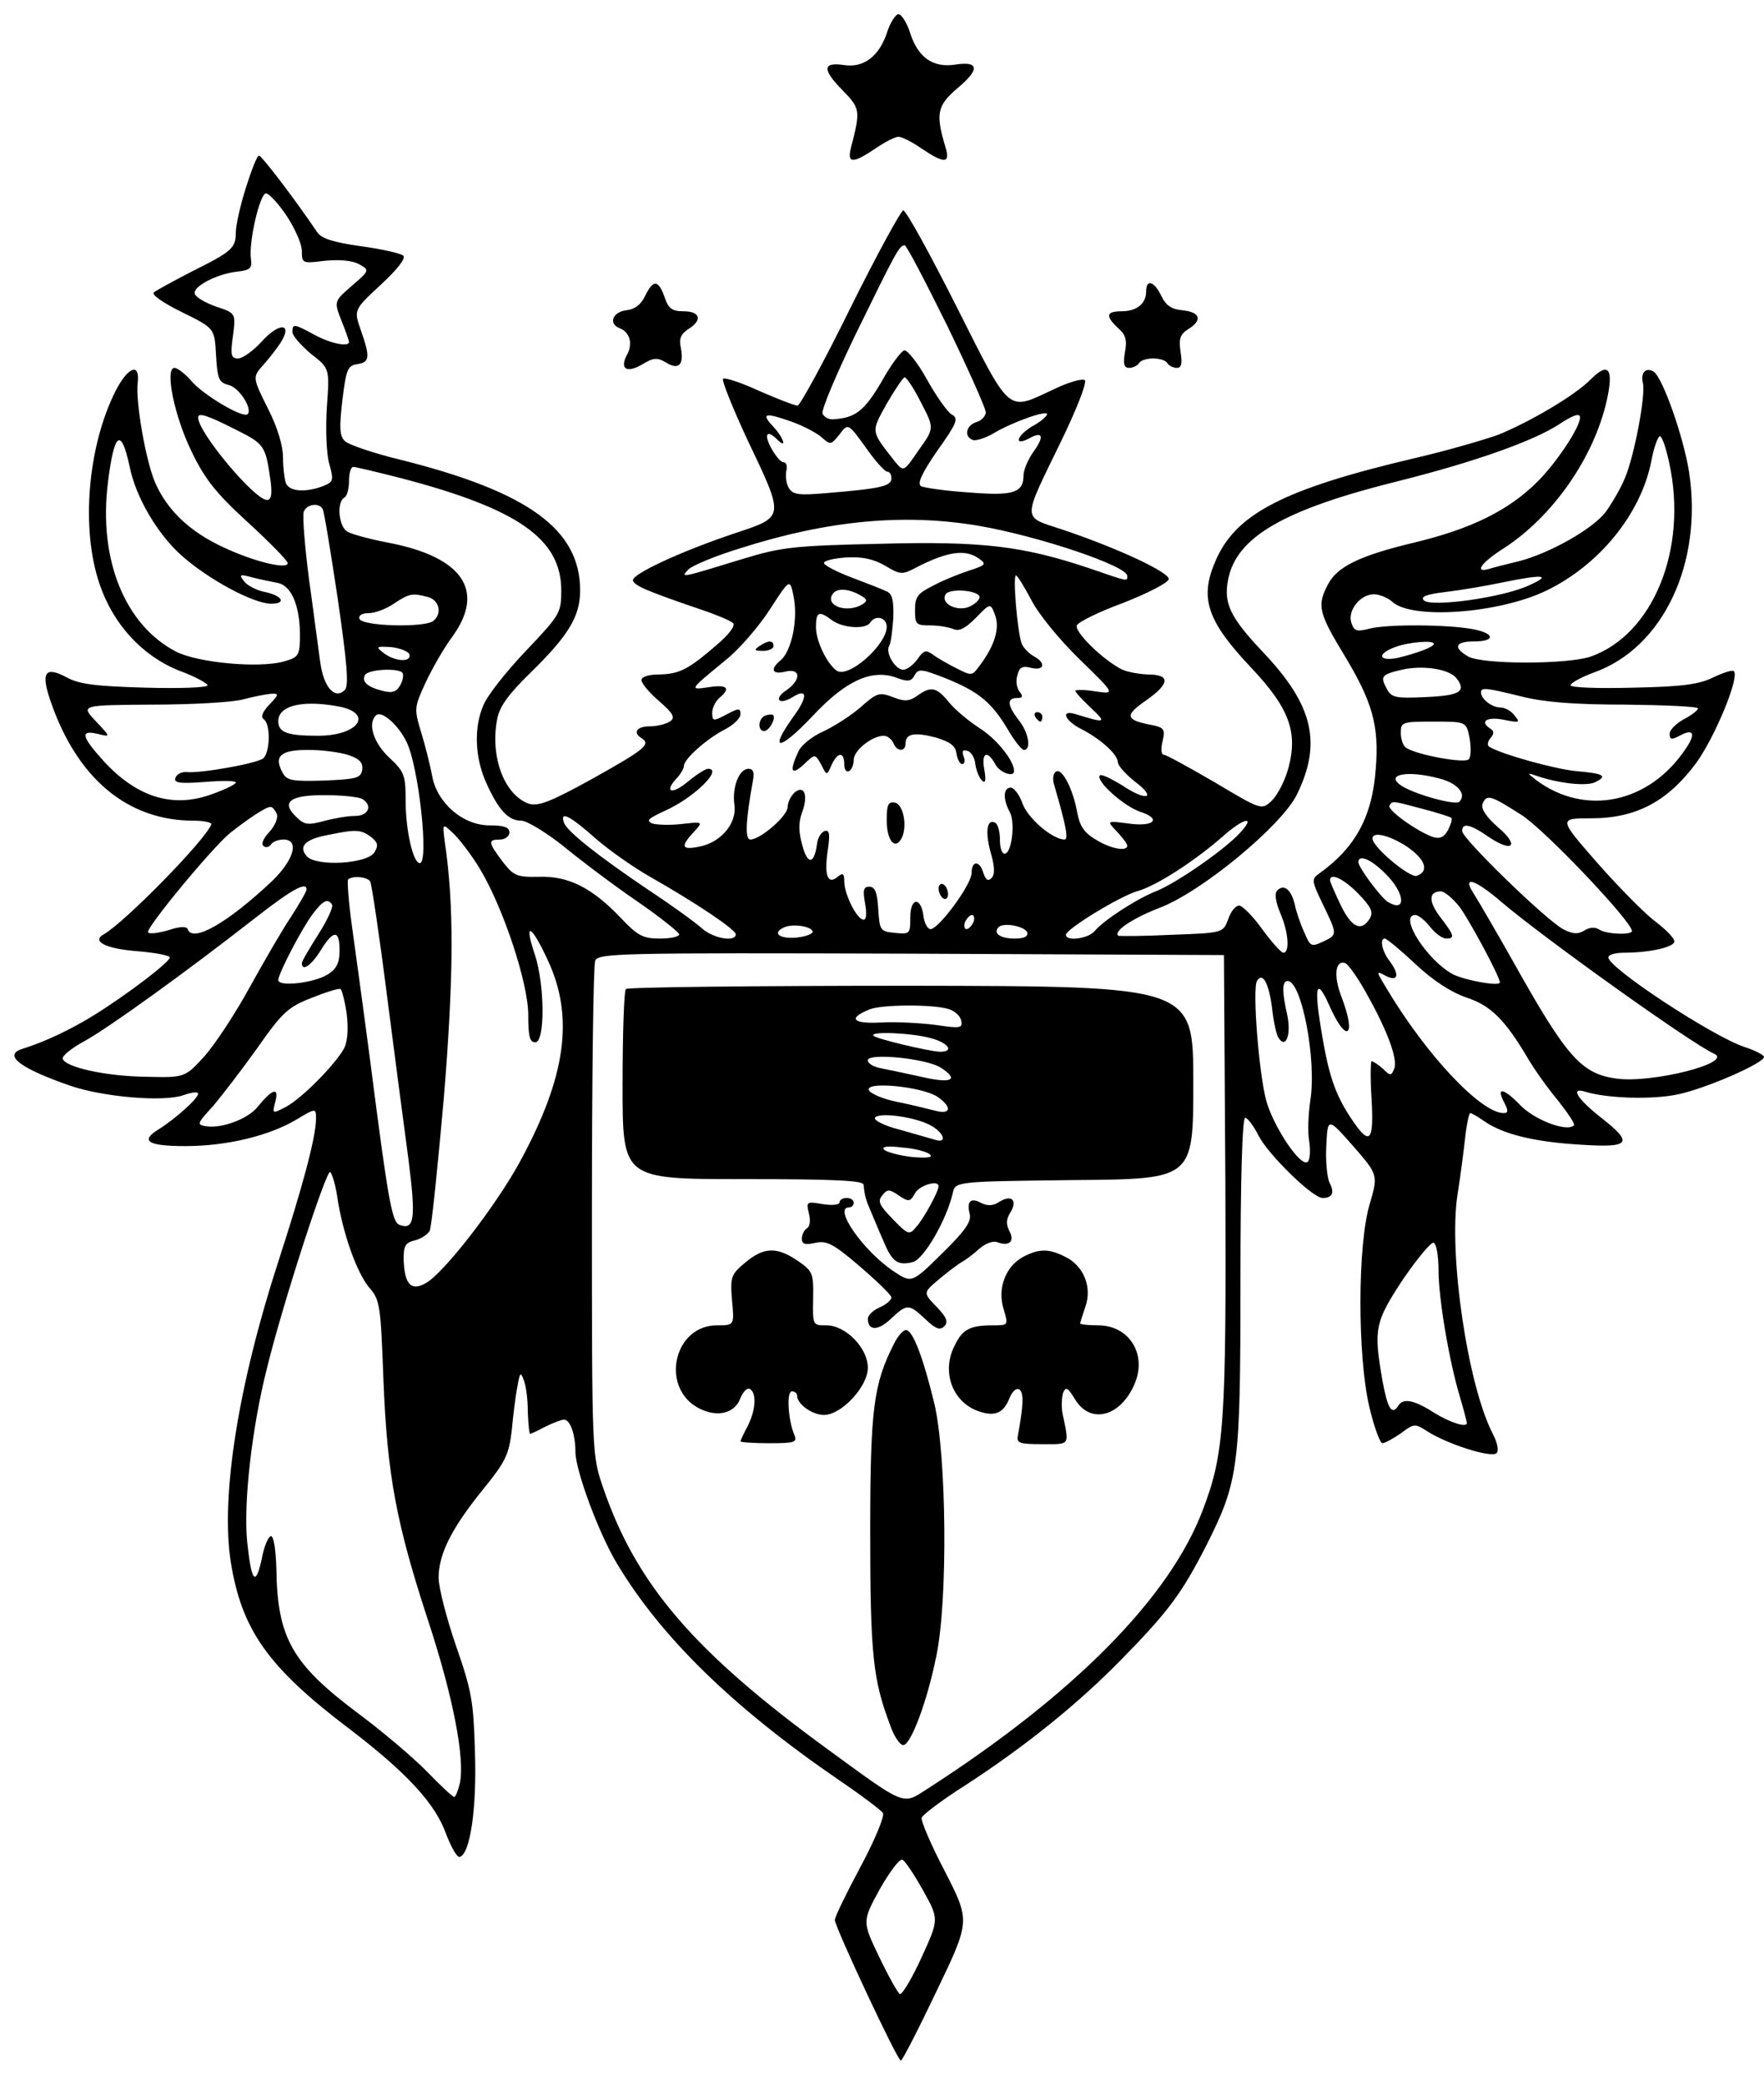 <?xml version="1.0" standalone="no"?>
<!DOCTYPE svg PUBLIC "-//W3C//DTD SVG 20010904//EN"
 "http://www.w3.org/TR/2001/REC-SVG-20010904/DTD/svg10.dtd">
<svg version="1.0" xmlns="http://www.w3.org/2000/svg"
 width="374pt" height="442pt" viewBox="0 0 374 442"
 preserveAspectRatio="xMidYMid meet">
<g transform="translate(0,442) scale(0.1,-0.1)"
fill="#000000" stroke="none">
<path d="M1880 4349 c-17 -49 -49 -73 -90 -67 -46 7 -47 -9 -5 -52 39 -40 40
-43 19 -124 -8 -33 4 -33 52 -1 20 14 42 25 49 25 7 0 29 -11 49 -25 46 -31
60 -32 52 -2 -23 76 -20 92 24 130 48 40 46 58 -5 50 -46 -7 -78 14 -95 66 -7
23 -19 41 -25 41 -6 0 -18 -18 -25 -41z"/>
<path d="M521 4021 c-12 -38 -21 -80 -21 -93 0 -34 -8 -41 -90 -82 -41 -21
-79 -42 -84 -46 -5 -5 21 -23 60 -42 69 -34 69 -34 72 -91 3 -50 6 -58 26 -63
23 -5 52 -51 41 -62 -9 -10 -95 41 -120 71 -13 15 -29 27 -35 27 -21 0 -1
-101 36 -177 28 -58 51 -88 119 -150 47 -43 85 -82 85 -87 0 -14 -71 3 -135
33 -72 33 -121 79 -147 140 -19 46 -41 169 -36 210 5 43 -21 33 -47 -18 -59
-117 -74 -292 -34 -409 29 -86 91 -153 169 -184 33 -12 60 -27 60 -31 0 -5
-60 -7 -132 -5 -104 3 -140 7 -167 22 -45 24 -55 11 -34 -50 56 -164 163 -254
303 -254 23 0 40 -4 38 -8 -14 -35 -184 -208 -228 -233 -27 -15 5 -31 74 -36
36 -3 66 -9 66 -13 0 -10 -91 -79 -160 -122 -50 -31 -105 -57 -153 -72 -41
-13 -5 -41 102 -78 70 -24 198 -35 240 -20 17 6 31 8 31 3 0 -10 -48 -53 -83
-75 -41 -25 -24 -36 56 -36 86 0 176 21 235 56 42 25 42 25 42 2 0 -39 -29
-146 -80 -303 -85 -262 -122 -496 -101 -635 23 -145 78 -224 251 -355 123 -94
183 -159 206 -224 11 -28 23 -50 29 -48 22 7 36 103 32 222 -3 108 -7 130 -40
225 -20 58 -37 123 -37 145 0 50 27 104 94 187 48 59 55 74 61 125 3 32 8 74
12 93 5 30 7 32 13 15 5 -11 9 -41 9 -67 1 -27 3 -48 5 -48 2 0 17 7 32 15 16
8 34 15 40 15 13 0 24 -32 24 -68 0 -40 50 -174 88 -237 94 -157 247 -306 472
-460 47 -32 88 -63 92 -69 4 -6 -17 -57 -47 -113 -30 -56 -55 -107 -55 -114 0
-14 133 -299 140 -298 3 0 37 66 76 148 71 148 71 148 18 252 -30 57 -52 109
-50 115 3 7 44 38 93 69 129 84 239 173 331 267 100 102 128 140 181 244 67
134 71 163 71 557 0 220 4 347 10 347 5 0 18 -17 29 -39 21 -40 114 -131 135
-131 21 0 26 11 15 32 -5 10 -9 46 -7 79 3 60 3 60 57 -1 53 -61 53 -61 35
-123 -26 -87 -26 -321 -1 -429 10 -43 23 -78 28 -78 5 0 23 10 39 21 28 21 30
21 55 5 41 -27 137 -58 148 -47 5 5 2 22 -8 41 -53 102 -94 379 -75 506 7 43
14 100 17 127 3 26 8 47 10 47 3 0 17 -8 31 -18 40 -27 104 -43 203 -49 106
-7 113 3 44 57 -52 41 -67 66 -33 55 47 -14 143 -17 197 -5 60 13 181 66 181
79 0 4 -19 14 -41 21 -69 23 -289 168 -289 190 0 6 15 10 33 10 55 0 107 12
107 24 0 7 -18 25 -40 42 -22 16 -77 72 -123 124 -83 95 -83 95 -13 95 95 0
162 36 222 117 40 55 93 183 80 195 -3 3 -22 -3 -43 -13 -30 -15 -66 -20 -170
-22 -73 -2 -133 0 -133 5 0 5 22 17 49 27 147 52 232 232 202 426 -12 75 -56
200 -75 212 -16 10 -28 -2 -23 -23 7 -25 -18 -156 -38 -203 -9 -22 -28 -54
-41 -72 -28 -36 -118 -87 -184 -104 -25 -6 -53 -13 -62 -16 -34 -10 -18 13 31
44 103 67 189 190 217 310 16 70 5 86 -33 48 -33 -34 -130 -91 -197 -118 -28
-10 -106 -33 -175 -49 -281 -66 -383 -119 -425 -221 -33 -77 -16 -126 78 -225
79 -84 98 -135 78 -210 -7 -27 -23 -58 -35 -70 -22 -21 -22 -21 -121 38 -55
32 -104 59 -109 59 -5 0 -6 13 -2 29 6 26 3 29 -29 35 -50 10 -51 20 -6 51 51
36 52 55 3 55 -21 1 -48 6 -59 13 -41 23 -96 78 -91 91 3 7 47 29 99 48 51 20
94 42 96 50 2 14 -106 65 -225 105 -87 29 -87 15 -3 188 32 66 55 124 50 129
-5 4 -34 -4 -65 -19 -101 -47 -90 -57 -207 175 -57 113 -107 204 -113 204 -5
-1 -56 -94 -112 -207 -56 -114 -107 -207 -112 -207 -6 0 -42 14 -81 31 -39 18
-73 29 -77 26 -3 -4 20 -61 51 -128 80 -168 80 -164 -24 -199 -117 -39 -222
-88 -218 -101 4 -11 26 -21 143 -61 33 -11 64 -24 69 -29 6 -5 -8 -24 -34 -46
-60 -52 -79 -62 -122 -63 -23 0 -38 -5 -38 -12 0 -7 17 -27 38 -45 31 -27 34
-35 22 -43 -8 -5 -27 -10 -42 -10 -28 0 -37 -13 -18 -25 21 -13 7 -24 -102
-85 -92 -51 -117 -60 -137 -54 -52 19 -82 99 -67 179 5 27 24 53 70 98 81 79
106 120 106 175 0 129 -109 209 -380 277 -58 14 -111 32 -119 40 -11 11 -12
28 -5 87 8 65 11 73 32 76 26 4 27 15 7 72 -15 43 -15 43 42 96 36 33 54 57
48 62 -6 5 -46 14 -90 20 -57 8 -83 16 -92 29 -48 71 -118 163 -124 163 -4 0
-16 -31 -28 -69z m87 -59 c17 -26 32 -59 32 -74 0 -26 1 -27 48 -21 31 3 58 1
73 -7 23 -13 23 -13 -15 -46 -38 -33 -38 -33 -22 -74 9 -22 16 -43 16 -45 0
-11 -38 -4 -73 15 -44 24 -47 24 -47 6 0 -8 18 -28 39 -46 40 -31 40 -31 34
-113 -3 -46 -1 -99 5 -120 10 -36 9 -39 -14 -48 -38 -14 -71 -11 -78 7 -3 9
-6 33 -6 55 0 24 -12 63 -30 99 -35 70 -35 70 -12 96 10 11 26 31 36 46 28 43
-1 46 -39 4 -18 -20 -41 -36 -50 -36 -15 0 -17 7 -11 48 6 48 6 48 -36 62 -23
8 -43 20 -45 27 -5 15 46 42 89 47 28 3 33 7 30 27 -5 36 19 139 32 139 6 0
26 -21 44 -48z m1400 -232 c45 -93 82 -176 82 -184 0 -8 -9 -18 -20 -21 -22
-7 -27 -31 -7 -38 6 -2 26 4 43 14 40 24 114 50 114 41 0 -4 -13 -16 -30 -25
-34 -20 -42 -44 -9 -27 30 17 34 5 10 -28 -12 -17 -21 -39 -21 -50 0 -37 -22
-44 -117 -36 -48 3 -94 10 -100 13 -9 5 1 27 34 75 42 59 46 69 31 77 -9 5
-33 39 -53 75 -20 36 -42 63 -48 61 -7 -2 -29 -32 -49 -68 -36 -61 -55 -75
-101 -78 -10 -1 -20 5 -23 12 -3 8 29 83 70 168 86 176 93 189 104 189 4 0 44
-77 90 -170z m-55 -164 c28 -54 28 -54 -5 -100 -32 -47 -32 -47 -51 -24 -51
65 -51 61 -17 122 18 31 35 56 38 56 4 0 20 -24 35 -54z m-1453 -57 c62 -31
63 -34 74 -111 3 -27 1 -38 -8 -38 -26 0 -146 143 -146 175 0 11 21 4 80 -26z
m1181 16 c24 -9 51 -23 62 -33 18 -16 19 -15 37 7 18 24 18 24 55 -27 20 -29
41 -52 46 -52 5 0 9 -6 9 -14 0 -17 -24 -22 -132 -31 -66 -6 -77 -4 -86 11 -5
9 -7 25 -5 35 3 11 0 19 -6 19 -6 0 -17 14 -26 30 -16 30 -9 40 13 18 22 -22
13 5 -10 29 -25 27 -16 29 43 8z m1669 10 c0 -21 -50 -96 -90 -136 -61 -61
-140 -100 -260 -129 -117 -28 -165 -51 -185 -90 -23 -44 -19 -60 35 -149 60
-99 74 -150 67 -239 -7 -103 -43 -169 -120 -224 -17 -12 -16 -16 8 -66 31 -64
31 -64 -1 -79 -24 -11 -26 -10 -39 21 -8 17 -17 44 -20 59 -8 32 -23 43 -37
29 -6 -6 -4 -22 6 -47 18 -41 21 -85 7 -85 -5 0 -25 23 -45 50 -20 28 -42 50
-49 50 -7 0 -18 -13 -23 -29 -11 -29 -11 -29 -120 -33 -60 -3 -111 -3 -113 -2
-11 9 28 36 87 59 90 34 260 175 292 241 53 109 34 189 -71 300 -72 76 -85
105 -75 156 18 90 119 148 361 208 163 41 286 85 340 120 30 20 45 25 45 15z
m189 -96 c40 -183 -34 -364 -166 -411 -49 -17 -230 -17 -260 0 -33 19 -28 32
12 32 46 0 45 17 -2 26 -53 10 -182 11 -220 1 -27 -7 -32 -5 -38 13 -8 26 19
60 48 60 11 0 29 -7 39 -16 41 -38 224 -25 325 23 113 54 202 163 224 275 6
32 15 55 19 53 5 -3 13 -28 19 -56z m-3264 -9 c13 -64 58 -141 109 -187 57
-51 153 -103 191 -103 33 0 24 17 -14 25 -16 3 -36 13 -43 22 -12 15 -10 16
16 9 15 -4 40 -9 55 -12 30 -6 48 -51 47 -118 -1 -37 -4 -40 -36 -49 -54 -14
-180 -2 -226 21 -109 56 -166 196 -145 360 13 106 28 117 46 32z m576 -24
c248 -65 339 -129 339 -238 0 -48 -3 -52 -75 -128 -42 -44 -82 -95 -90 -115
-21 -48 -18 -112 6 -165 26 -58 47 -80 74 -80 12 0 51 -24 87 -52 35 -29 105
-82 156 -117 51 -35 92 -68 92 -72 0 -5 -18 -9 -41 -9 -36 0 -47 6 -83 44 -60
63 -110 89 -173 87 -48 -1 -54 2 -78 33 -30 40 -31 46 -5 46 11 0 20 7 20 15
0 11 -11 15 -42 15 -57 0 -112 48 -122 106 -4 21 -14 62 -23 91 -15 50 -15 53
9 105 14 30 39 74 57 98 71 98 22 170 -139 200 -36 7 -73 17 -82 22 -20 9 -25
63 -8 73 6 3 10 19 10 36 0 16 4 29 9 29 5 0 51 -11 102 -24z m-167 -65 c3 -4
17 -90 32 -190 20 -138 24 -185 15 -194 -21 -21 -45 6 -52 59 -4 27 -14 106
-24 177 -9 70 -14 134 -11 142 6 16 32 20 40 6z m1392 -36 c127 -22 314 -85
314 -106 0 -12 4 -13 -80 16 -140 47 -226 58 -445 52 -182 -4 -208 -7 -290
-32 -134 -41 -133 -41 -115 -22 8 8 58 29 111 45 185 59 347 74 505 47z m-1
-69 c17 -12 16 -14 -21 -26 -21 -7 -56 -21 -76 -32 -32 -16 -38 -23 -38 -51 0
-31 2 -33 33 -33 17 0 40 -4 49 -8 12 -5 25 2 47 24 31 32 31 32 41 5 10 -27
-1 -65 -35 -109 -14 -19 -16 -19 -47 -3 -18 9 -41 22 -50 29 -15 11 -20 9 -33
-10 -9 -12 -22 -22 -30 -22 -17 0 -38 36 -30 50 4 6 7 33 9 60 1 37 -2 51 -14
56 -8 4 -41 17 -73 29 -32 12 -59 26 -60 31 -1 5 20 10 46 12 35 2 58 -3 83
-17 33 -20 37 -20 67 -4 66 34 104 39 132 19z m111 -87 c15 -30 59 -84 102
-126 77 -75 77 -75 35 -69 -24 4 -43 4 -43 1 0 -3 15 -19 33 -36 34 -32 32
-33 -33 -13 -32 10 -23 -14 13 -32 41 -21 77 -54 77 -70 0 -7 16 -25 36 -41
48 -36 25 -43 -27 -8 -23 14 -43 24 -47 21 -10 -11 50 -65 85 -77 47 -15 30
-33 -25 -25 -46 6 -46 6 -24 -17 12 -13 22 -26 22 -30 0 -13 -35 -7 -67 13
-24 14 -34 29 -39 57 -9 50 -32 95 -45 87 -6 -3 -8 -16 -4 -28 25 -86 31 -116
22 -116 -25 0 -77 44 -89 76 -6 18 -18 34 -25 34 -16 0 -17 -24 -2 -52 12 -22
4 -88 -11 -88 -6 0 -10 13 -10 29 0 17 -4 32 -9 36 -18 11 -23 -17 -11 -61 9
-31 10 -48 2 -56 -7 -7 -12 -4 -17 11 -8 27 -25 27 -25 0 0 -24 -69 -118 -87
-119 -6 0 -13 12 -15 27 -5 42 -28 41 -28 -2 0 -35 -1 -36 -32 -33 -32 3 -33
5 -36 51 -2 35 -7 47 -19 47 -12 0 -14 -7 -9 -35 4 -21 3 -35 -3 -35 -14 0
-41 54 -41 81 0 17 -3 19 -14 10 -21 -18 -29 3 -21 56 5 35 4 44 -7 41 -7 -3
-15 -15 -16 -29 -6 -42 -20 -43 -31 -1 -8 28 -8 48 -1 68 14 36 6 61 -15 44
-8 -7 -15 -21 -15 -31 0 -19 -58 -69 -79 -69 -12 0 -10 40 5 123 4 19 1 27 -9
27 -20 0 -35 -39 -30 -76 6 -39 -28 -80 -74 -89 -38 -8 -41 0 -12 31 20 22 20
22 -25 17 -25 -3 -53 -2 -63 1 -14 6 -8 11 27 27 62 28 124 89 91 89 -5 0 -24
-12 -41 -26 -34 -29 -53 -25 -27 4 10 10 17 23 17 28 0 15 50 59 88 78 17 9
32 23 32 32 0 13 -4 13 -30 -1 -28 -15 -30 -14 -30 4 0 10 7 24 15 31 25 21
17 29 -22 23 -42 -6 -43 -7 35 57 30 24 72 73 95 109 42 65 42 65 50 24 9 -48
-5 -114 -28 -133 -23 -19 -18 -31 10 -24 33 8 34 -17 3 -39 -28 -18 -18 -33
11 -16 34 22 35 2 0 -45 -50 -71 -25 -67 44 6 71 76 126 100 178 81 24 -9 31
-8 38 5 8 15 15 14 68 -7 69 -28 96 -51 130 -108 14 -24 29 -43 34 -43 16 0
10 37 -11 63 -24 31 -26 47 -4 47 12 0 14 3 6 13 -6 7 -9 23 -5 35 4 17 10 21
29 16 29 -7 32 11 5 25 -10 6 -22 18 -25 27 -9 24 -19 144 -12 144 3 0 17 -23
32 -51z m1056 30 c-55 -26 -208 -47 -223 -32 -8 8 5 13 47 18 33 4 86 13 119
20 88 18 106 16 57 -6z m-1420 -20 c17 -9 18 -13 7 -20 -32 -20 -80 -4 -64 21
8 13 31 13 57 -1z m255 -4 c1 -5 -8 -15 -21 -21 -26 -12 -63 6 -51 26 8 13 67
9 72 -5z m-1169 -1 c24 -7 30 -36 10 -51 -20 -14 -150 -11 -156 5 -2 7 5 12
20 12 13 0 37 9 53 20 33 22 39 23 73 14z m856 -49 c23 -17 72 -20 81 -5 11
17 35 11 35 -9 0 -38 -81 -110 -106 -93 -21 15 -44 63 -44 92 0 33 6 36 34 15z
m1276 -50 c0 -7 -36 -20 -77 -30 -41 -8 -44 9 -5 23 29 11 82 15 82 7z m-2172
-22 c5 -18 -30 -16 -54 2 -18 14 -17 15 15 13 19 -2 36 -9 39 -15z m2220 -51
c22 -28 7 -37 -66 -40 -64 -3 -72 -1 -82 18 -14 26 -11 30 32 40 44 10 100 2
116 -18z m-2235 12 c3 -4 2 -15 -4 -26 -8 -15 -17 -18 -37 -13 -33 8 -46 20
-38 34 8 12 68 15 79 5z m2374 -51 c48 -12 112 -17 221 -17 83 -1 152 -4 152
-8 0 -4 -13 -14 -30 -23 -16 -9 -30 -22 -30 -31 0 -12 4 -13 21 -4 29 16 35 5
14 -26 -77 -117 -213 -146 -318 -68 -19 15 -20 16 -2 10 48 -17 110 -24 128
-14 26 13 17 18 -41 23 -44 4 -160 36 -185 52 -4 3 -3 11 3 18 8 9 8 15 0 20
-24 15 -8 26 28 19 34 -7 36 -6 23 9 -7 10 -21 17 -30 17 -18 0 -41 18 -41 32
0 11 10 10 87 -9z m-2656 -17 c-14 -15 -19 -26 -12 -31 15 -9 14 -70 -1 -83
-14 -11 -133 -32 -162 -29 -10 1 -21 -4 -24 -12 -4 -11 8 -13 62 -9 36 3 66 3
66 -1 0 -4 -23 -15 -51 -25 -82 -30 -158 -7 -229 70 -47 52 -51 67 -13 58 28
-7 28 -7 -4 27 -32 34 -32 34 120 35 84 0 170 5 192 11 22 6 49 11 59 12 18 1
18 -1 -3 -23z m142 -3 c81 -13 50 -63 -39 -63 -65 0 -84 7 -84 31 0 32 48 45
123 32z m149 -76 c26 -53 48 -257 28 -257 -14 0 -30 69 -30 133 0 54 -3 61
-35 91 -33 31 -46 72 -28 89 11 12 47 -19 65 -56z m2254 7 c3 -19 3 -39 -2
-44 -9 -9 -108 9 -132 24 -7 4 -12 18 -12 32 0 23 2 24 70 24 69 0 69 0 76
-36z m-2377 -35 c24 -8 31 -17 29 -31 -3 -18 -12 -20 -81 -23 -68 -2 -79 0
-88 17 -19 35 -4 48 54 48 30 0 68 -5 86 -11z m2314 -50 c38 -10 57 -33 41
-49 -8 -8 -92 15 -121 33 -40 25 11 35 80 16z m-2285 -43 c23 -14 13 -36 -15
-36 -16 0 -45 -5 -67 -11 -34 -9 -41 -8 -59 10 -32 31 -11 46 65 45 35 0 69
-4 76 -8z m2458 -34 c50 -32 234 -226 234 -246 0 -9 -54 -7 -69 3 -9 6 -21 5
-32 -2 -13 -8 -24 -8 -45 3 -37 20 -214 192 -214 208 0 18 17 15 57 -13 51
-34 65 -18 19 21 -25 22 -36 39 -33 49 9 22 17 19 83 -23z m-210 13 c31 -8 59
-17 61 -19 3 -2 -1 -14 -7 -26 -8 -15 -17 -19 -31 -15 -33 11 -99 58 -93 67 7
10 3 11 70 -7z m-2429 -11 c3 -8 -4 -25 -16 -38 -13 -14 -18 -26 -12 -30 5 -4
12 -2 16 4 3 5 15 10 26 10 34 0 23 -42 -23 -87 -94 -89 -170 -133 -180 -103
-2 6 -17 6 -40 -2 -21 -6 -41 -9 -44 -5 -7 7 136 180 174 211 37 29 75 55 85
55 4 1 10 -6 14 -15z m676 -52 c30 -26 83 -63 117 -82 95 -54 180 -111 180
-121 0 -17 -47 -9 -71 12 -13 12 -64 49 -114 82 -108 73 -171 123 -179 142
-10 27 12 16 67 -33z m1366 12 c-33 -36 -137 -108 -179 -124 -40 -16 -110 -61
-129 -84 -13 -16 -61 -23 -61 -8 0 12 116 83 153 93 39 11 121 64 180 116 44
39 71 45 36 7z m-1611 -77 c49 -82 102 -241 102 -309 0 -45 3 -58 15 -58 21 0
20 123 -1 186 -24 71 -8 65 27 -11 57 -121 39 -248 -58 -427 -51 -94 -163
-239 -201 -259 -30 -17 -44 -2 -46 47 -1 32 3 39 23 44 13 3 27 12 32 20 4 8
17 135 30 282 21 256 22 410 2 543 -5 40 -5 40 18 18 13 -12 39 -46 57 -76z
m-232 69 c15 -12 17 -18 8 -33 -15 -25 -125 -31 -144 -8 -18 21 -2 36 47 45
58 12 68 11 89 -4z m2197 -21 c39 -27 48 -52 21 -62 -15 -5 -94 61 -94 79 0
16 36 7 73 -17z m-46 -57 c42 -41 46 -85 5 -60 -15 10 -62 73 -62 84 0 17 26
7 57 -24z m-2152 -17 c3 -6 19 -112 35 -238 16 -125 37 -284 46 -351 16 -126
13 -151 -19 -139 -16 6 -24 51 -62 347 -14 107 -32 237 -39 288 -7 50 -10 94
-8 97 9 9 41 6 47 -4z m2095 -26 c28 -29 32 -39 24 -53 -18 -28 -38 -19 -61
28 -12 25 -22 48 -23 53 -1 18 29 4 60 -28z m304 -18 c88 -75 404 -301 450
-321 43 -19 -130 -63 -206 -53 -75 10 -106 45 -218 245 -36 64 -74 129 -84
145 -28 42 0 34 58 -16z m-2534 27 c0 -4 -15 -30 -33 -58 -19 -28 -58 -96 -88
-150 -30 -55 -73 -120 -95 -145 -42 -46 -42 -46 -125 -44 -84 1 -170 20 -176
38 -2 6 19 23 47 38 52 29 213 145 359 259 78 61 111 80 111 62z m2444 -36
c21 -28 86 -149 86 -161 0 -9 -72 4 -99 17 -55 29 -117 126 -80 126 6 0 20
-11 31 -25 11 -14 26 -25 34 -25 19 0 18 6 -12 45 -26 34 -25 55 1 55 8 0 25
-15 39 -32z m-2390 4 c3 -5 -10 -33 -29 -63 -19 -30 -35 -57 -35 -61 0 -19 20
-5 40 27 27 44 40 44 40 0 0 -26 -6 -39 -25 -51 -28 -18 -105 -27 -105 -12 0
13 49 108 73 140 22 29 32 34 41 20z m1360 -37 c-4 -8 -10 -15 -15 -15 -4 0
-6 7 -3 15 4 8 10 15 15 15 4 0 6 -7 3 -15z m-341 -20 c1 -5 -15 -11 -35 -13
-36 -3 -52 10 -25 22 19 8 57 2 60 -9z m455 -2 c2 -9 -7 -13 -27 -13 -30 0
-46 11 -34 24 11 11 56 2 61 -11z m823 -67 c37 -35 76 -60 108 -71 52 -17 82
-47 131 -130 13 -22 41 -62 63 -88 21 -27 37 -50 34 -53 -15 -15 -85 12 -115
44 -35 36 -51 38 -32 3 8 -16 8 -21 -2 -21 -48 0 -164 123 -248 264 -23 38
-23 38 -2 27 27 -14 30 3 7 33 -15 20 -20 46 -9 46 4 0 33 -24 65 -54z m-403
-461 c2 -513 -2 -577 -48 -697 -70 -185 -272 -390 -584 -591 -53 -34 -44 -38
-211 84 -284 207 -406 350 -476 554 -24 70 -24 70 -24 585 0 283 3 523 7 533
7 16 47 17 670 15 l663 -3 3 -480z m299 399 c45 -80 67 -140 59 -160 -6 -15
-8 -16 -24 0 -10 9 -21 16 -24 16 -2 0 -3 -36 0 -80 5 -87 -3 -99 -36 -52 -38
54 -53 94 -68 182 -19 108 -14 132 14 69 37 -84 59 -68 26 18 -17 44 -13 78 8
71 6 -2 27 -31 45 -64z m-200 -31 c3 -28 9 -57 14 -64 16 -24 27 9 18 50 -11
48 -11 71 1 71 30 0 62 -169 48 -254 -4 -28 -6 -67 -2 -87 3 -21 1 -40 -4 -43
-16 -9 -71 74 -87 129 -16 59 -30 238 -20 255 12 20 25 -4 32 -57z m-1962 -12
c4 -32 2 -58 -5 -73 -18 -34 -90 -107 -124 -125 -29 -15 -29 -15 -22 12 8 31
-7 26 -37 -11 -20 -26 -76 -47 -109 -42 -21 3 -21 5 13 42 18 21 61 77 94 123
53 76 66 88 115 107 30 12 58 21 62 19 3 -2 9 -25 13 -52z m-20 -388 c11 -76
41 -160 67 -192 24 -27 25 -38 31 -197 8 -202 27 -304 96 -514 52 -159 77
-289 66 -341 -4 -16 -9 -29 -12 -29 -3 0 -29 24 -57 53 -28 29 -95 86 -149
126 -137 103 -169 158 -171 304 -1 37 -5 68 -11 70 -5 1 -15 -20 -20 -48 -13
-60 -22 -50 -31 37 -8 81 10 241 42 367 34 139 126 421 134 416 4 -3 11 -26
15 -52z m2335 -157 c0 -58 22 -191 46 -270 8 -27 14 -51 14 -53 0 -11 -36 1
-70 22 -42 27 -65 31 -75 15 -14 -22 -23 -7 -34 53 -19 110 -16 124 44 215 31
45 60 80 65 77 6 -4 10 -30 10 -59z m-1093 -1314 c34 -61 34 -61 -3 -142 -20
-44 -41 -79 -46 -78 -4 2 -24 37 -44 79 -36 75 -36 75 1 143 21 37 42 65 48
63 5 -1 25 -31 44 -65z"/>
<path d="M1610 3050 c-12 -8 -11 -10 8 -10 12 0 22 5 22 10 0 13 -11 13 -30 0z"/>
<path d="M1945 2945 c-17 -12 -27 -13 -52 -3 -29 11 -34 9 -69 -22 -21 -18
-57 -41 -79 -51 -24 -11 -47 -29 -53 -44 -19 -41 -14 -50 12 -26 24 23 24 23
37 0 12 -24 12 -24 22 -1 13 28 27 29 27 1 0 -11 5 -17 10 -14 6 3 10 14 10
24 0 20 39 51 64 51 7 0 16 -7 20 -15 7 -19 26 -20 26 -1 0 21 20 24 65 12 29
-9 41 -17 43 -34 2 -12 7 -22 12 -22 5 0 7 7 3 16 -4 12 -2 15 8 12 8 -2 16
-15 17 -29 2 -13 8 -28 14 -34 7 -7 9 0 5 23 -7 36 6 43 23 12 9 -18 40 -29
40 -15 0 23 -38 69 -73 91 -23 15 -52 39 -65 55 -26 32 -38 35 -67 14z"/>
<path d="M1623 2903 c-16 -6 -17 -33 -3 -33 11 0 26 28 19 34 -2 2 -10 1 -16
-1z"/>
<path d="M2195 2900 c3 -5 8 -10 11 -10 2 0 4 5 4 10 0 6 -5 10 -11 10 -5 0
-7 -4 -4 -10z"/>
<path d="M1880 2681 c0 -41 16 -63 30 -41 15 24 6 74 -12 78 -15 3 -18 -4 -18
-37z"/>
<path d="M1990 2536 c0 -8 5 -18 10 -21 6 -3 10 1 10 9 0 8 -4 18 -10 21 -5 3
-10 -1 -10 -9z"/>
<path d="M1327 2323 c-4 -3 -7 -96 -7 -205 0 -198 0 -198 255 -198 197 0 255
-3 256 -12 2 -23 5 -33 16 -58 6 -14 17 -41 26 -61 18 -44 30 -53 62 -45 24 6
72 90 85 146 5 25 5 25 258 28 252 2 252 2 252 207 0 204 0 204 -598 205 -329
0 -602 -3 -605 -7z m683 -42 c14 -4 26 -15 28 -25 3 -16 -1 -17 -55 -9 -32 4
-84 7 -116 5 -60 -3 -70 9 -23 28 25 10 130 11 166 1z m-37 -62 c38 -10 51
-29 20 -29 -24 1 -134 27 -141 34 -9 10 81 6 121 -5z m22 -63 c40 -26 22 -34
-42 -19 -32 7 -70 15 -85 18 -16 3 -28 10 -28 17 0 16 125 4 155 -16z m-8 -61
c32 -22 30 -39 -4 -30 -16 4 -52 13 -82 19 -30 6 -57 18 -59 25 -6 19 112 7
145 -14z m-18 -59 c30 -14 42 -41 15 -33 -11 3 -45 13 -77 22 -32 8 -55 20
-52 25 7 12 79 3 114 -14z m3 -64 c6 -6 -6 -8 -39 -5 -26 3 -52 10 -58 15 -7
7 6 9 38 5 27 -2 53 -9 59 -15z m18 -67 c0 -11 -32 -70 -48 -87 -14 -17 -17
-16 -49 17 -29 30 -33 38 -22 51 10 13 15 13 35 -1 21 -14 24 -13 34 5 9 17
50 29 50 15z"/>
<path d="M1780 1871 c0 -6 -16 -7 -36 -4 -34 6 -35 5 -29 -20 4 -14 2 -28 -4
-31 -6 -4 -11 -14 -11 -22 0 -12 7 -14 29 -9 24 5 38 -2 95 -51 36 -31 66 -60
66 -65 0 -5 -11 -15 -25 -21 -14 -6 -25 -17 -25 -24 0 -26 22 -26 49 0 34 32
38 32 73 -1 22 -21 31 -24 40 -15 9 9 5 19 -16 41 -29 30 -29 30 4 58 18 15
40 32 49 37 9 5 26 18 38 29 13 11 29 17 38 13 25 -9 37 2 25 24 -7 14 -7 25
2 39 16 26 3 39 -23 23 -13 -9 -25 -9 -38 -3 -23 13 -32 4 -25 -23 4 -16 -10
-36 -59 -84 -64 -63 -64 -63 -103 -37 -64 43 -128 135 -94 135 6 0 10 5 10 10
0 6 -7 10 -15 10 -8 0 -15 -4 -15 -9z"/>
<path d="M1580 1743 c-30 -25 -32 -30 -28 -80 5 -53 5 -53 -32 -53 -92 0 -121
-133 -38 -176 39 -20 76 -11 88 22 6 14 14 22 20 19 15 -9 12 -46 -5 -79 -8
-15 -15 -30 -15 -32 0 -2 27 -4 61 -4 54 0 60 2 53 18 -13 31 -17 92 -5 92 6
0 11 -4 11 -9 0 -18 32 -41 57 -41 37 0 93 60 93 100 0 42 -47 90 -88 90 -29
0 -29 0 -28 57 1 54 -1 58 -33 80 -44 30 -72 29 -111 -4z"/>
<path d="M2169 1755 c-37 -20 -55 -67 -41 -111 10 -34 10 -34 -23 -34 -47 0
-64 -8 -80 -41 -29 -54 -8 -117 44 -139 38 -15 58 -8 71 25 6 15 15 23 21 19
10 -6 9 -34 -3 -98 -3 -16 4 -18 52 -18 60 0 57 -4 43 64 -3 15 -2 35 1 45 6
14 10 11 26 -15 33 -53 97 -35 126 35 26 62 -12 123 -78 123 -21 0 -38 2 -38
4 0 1 5 17 11 35 15 41 -3 87 -42 106 -35 18 -56 18 -90 0z"/>
<path d="M1896 1572 c-44 -86 -51 -138 -51 -402 0 -258 6 -312 42 -407 8 -24
21 -43 28 -43 16 0 51 93 70 188 25 117 22 426 -4 536 -24 99 -46 156 -60 156
-6 0 -17 -12 -25 -28z"/>
<path d="M1368 3793 c-9 -19 -22 -29 -41 -31 -29 -4 -37 -29 -13 -38 21 -8 28
-32 16 -55 -17 -31 -2 -41 31 -22 24 15 33 15 50 5 27 -17 39 -7 33 28 -5 22
-1 31 15 42 31 19 26 38 -10 38 -24 0 -32 6 -40 30 -13 37 -24 38 -41 3z"/>
<path d="M2430 3802 c0 -26 -20 -42 -52 -42 -33 0 -35 -10 -7 -36 16 -14 19
-26 14 -51 -4 -25 -2 -33 9 -33 8 0 18 5 21 10 3 6 17 10 30 10 13 0 27 -4 30
-10 3 -5 12 -10 20 -10 10 0 12 9 8 34 -4 28 -1 37 16 48 31 19 26 36 -11 40
-24 2 -36 10 -46 31 -15 31 -32 36 -32 9z"/>
</g>
</svg>
